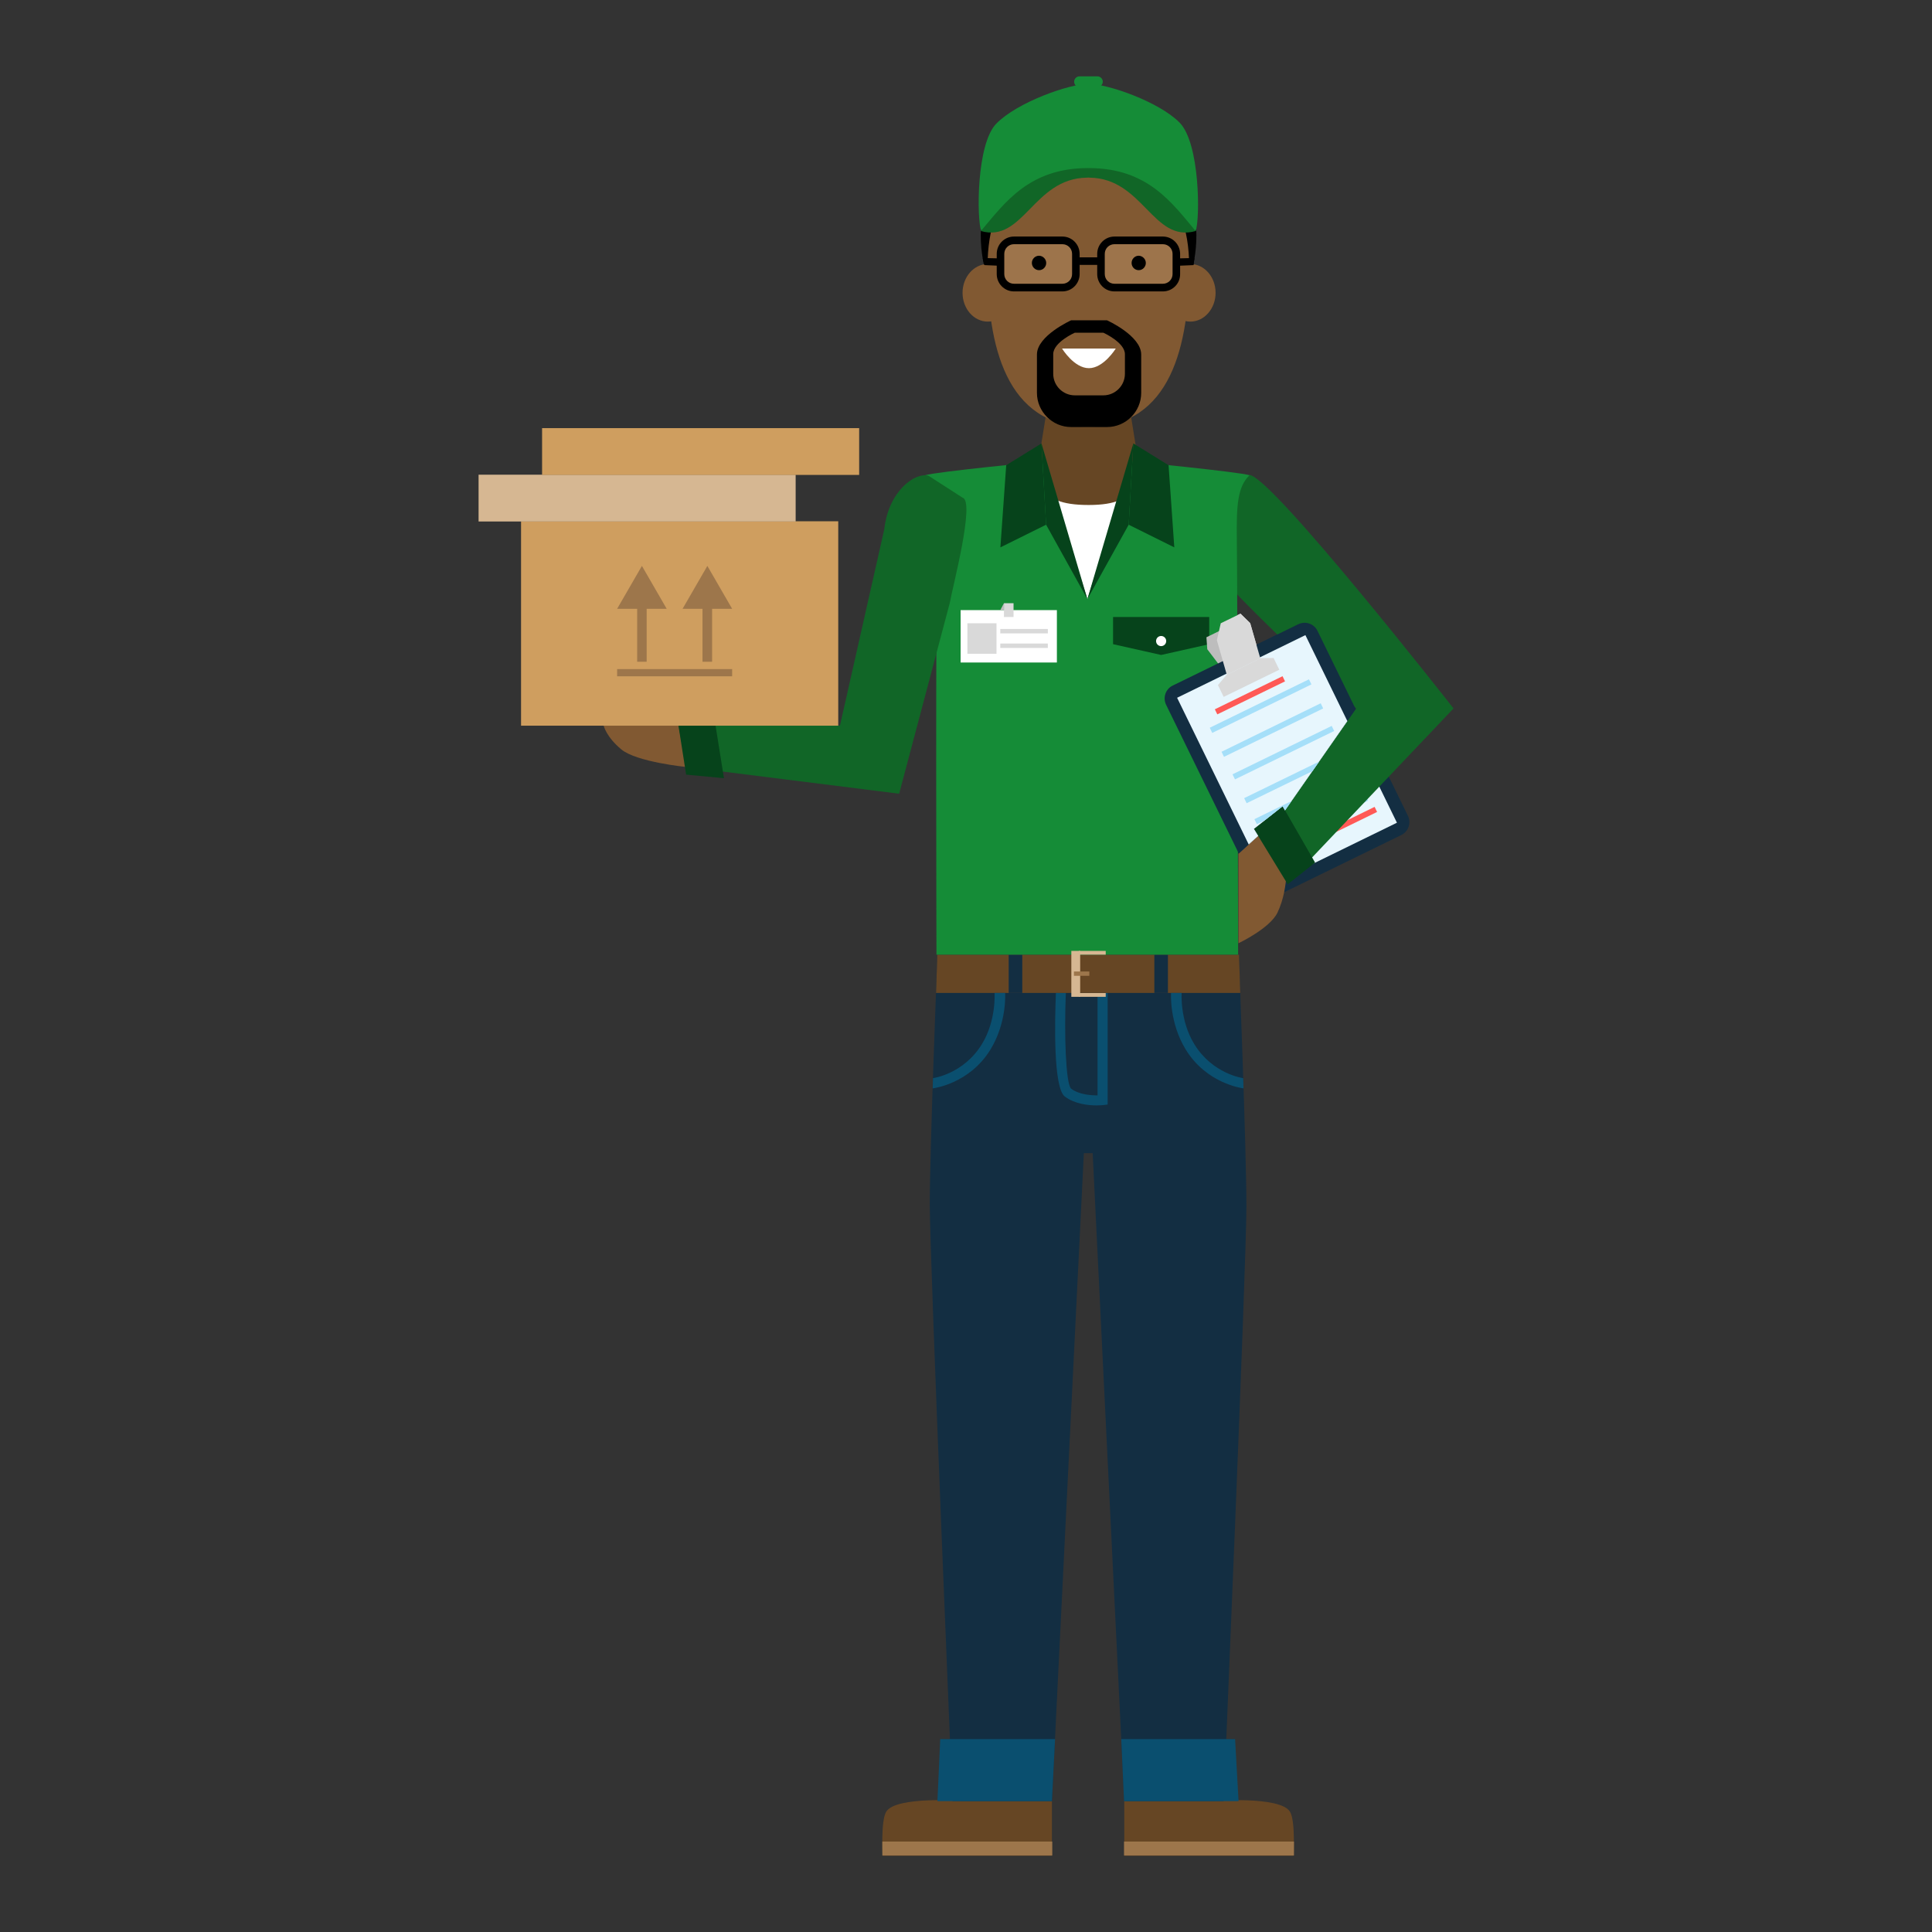 <?xml version="1.0" encoding="utf-8"?>
<!-- Generator: Adobe Illustrator 25.0.0, SVG Export Plug-In . SVG Version: 6.00 Build 0)  -->
<svg version="1.1"
	 id="Warstwa_1" text-rendering="geometricPrecision" shape-rendering="geometricPrecision" image-rendering="optimizeQuality"
	 xmlns="http://www.w3.org/2000/svg" xmlns:xlink="http://www.w3.org/1999/xlink" x="0px" y="0px" viewBox="0 0 1792 1792"
	 style="enable-background:new 0 0 1792 1792;" xml:space="preserve">
<rect x="0" y="0" width="1792" height="1792" fill="#333333" stroke="none"/>
<style type="text/css">
	.st0{fill:none;}
	.st1{fill:#BDBDBD;}
	.st2{fill:#132E42;}
	.st3{fill:#E7F6FD;}
	.st4{fill:#D9D9D9;}
	.st5{fill:#A5DFF9;}
	.st6{fill:#FF5956;}
	.st7{fill:#116627;}
	.st8{fill:#815932;}
	.st9{fill:#06431B;}
	.st10{fill:#664624;}
	.st11{fill:#9D764B;}
	.st12{fill:#FFFFFF;}
	.st13{fill:#9D744B;}
	.st14{fill:#158C37;}
	.st15{fill:#0A4F6F;}
	.st16{fill:#D6B792;}
	.st17{fill:#CF9E5F;}
</style>
<rect y="0" class="st0" width="1792" height="1792"/>
<polygon class="st1" points="1151,587.6 1137.2,582.2 1119,591.1 1119.8,602.2 1137.8,625.9 1168.8,610.8 "/>
<path class="st2" d="M1299.8,774.5l-116.5,56.9c-6.6,3.2-14.6,0.5-17.8-6.1l-83.8-171.6c-3.2-6.6-0.5-14.6,6.1-17.8l116.5-56.9
	c6.6-3.2,14.6-0.5,17.8,6.1l83.8,171.6C1309.1,763.3,1306.4,771.3,1299.8,774.5L1299.8,774.5z"/>
<polygon class="st3" points="1295.7,763.1 1176.8,821.2 1091.8,647.2 1210.8,589.1 "/>
<polygon class="st4" points="1169.5,610.4 1137.8,625.9 1129.7,635.4 1135,646.4 1186.6,621.2 1181.3,610.3 "/>
<polygon class="st4" points="1150.6,569.2 1132.3,578.1 1128.7,593.8 1137.9,625.9 1169,610.7 1159.6,578 "/>
<polygon class="st5" points="1216.4,634.8 1124.4,679.8 1122.1,675 1214.1,630.1 "/>
<polygon class="st5" points="1227.3,657.1 1135.3,702 1133,697.3 1225,652.3 "/>
<polygon class="st5" points="1237.5,678 1145.5,722.9 1143.2,718.2 1235.2,673.3 "/>
<polygon class="st5" points="1248.3,700.1 1156.3,745 1154,740.3 1246,695.4 "/>
<polygon class="st5" points="1257.8,719.6 1165.8,764.5 1163.5,759.8 1255.5,714.9 "/>
<polygon class="st5" points="1269,742.6 1177,787.5 1174.7,782.8 1266.7,737.9 "/>
<polygon class="st6" points="1191.9,632 1129.1,662.6 1126.8,657.9 1189.6,627.2 "/>
<polygon class="st6" points="1277.3,753.1 1214.5,783.8 1212.2,779.1 1275,748.4 "/>
<polygon class="st6" points="1264.8,727.6 1223.2,747.9 1220.9,743.2 1262.5,722.9 "/>
<path class="st7" d="M1182.6,764.9l18.5,47.2l147.1-155c0,0-169.6-216.6-189.5-216.6l-36.6,20.3c-4.8,1.3-4.5,59.9,28.9,94.2
	c46.3,47.5,106.9,102.1,106.9,102.1L1182.6,764.9z"/>
<path class="st8" d="M1173.1,769.7l-24.4,22.2v83c0,0,29.1-13.7,36.2-28.4c11.6-24.3,8.1-54.6,8.1-54.6L1173.1,769.7z"/>
<polygon class="st9" points="1163,768.8 1194.4,820.2 1219.8,800.1 1189.7,747.8 "/>
<path class="st10" d="M975.7,1721.3v-50.8h-81.2c0,0-63.3-5-72.5,9.9c-5.2,8.5-3.3,40.9-3.3,40.9H975.7L975.7,1721.3z"/>
<polygon class="st11" points="818.4,1721 976,1721 976,1708.1 818.4,1708.1 "/>
<path class="st10" d="M1042.8,1721.3v-50.8h81.2c0,0,63.3-5,72.5,9.9c5.2,8.5,3.3,40.9,3.3,40.9H1042.8z"/>
<polygon class="st11" points="1042.6,1721 1200.2,1721 1200.2,1708.1 1042.6,1708.1 "/>
<path class="st2" d="M869.5,885.5c0,0-7.1,179.8-7.1,231.3c0,51.5,21.1,553.8,21.1,553.8h92.2l29.6-601h8.2l29.3,601h92.2
	c0,0,21.1-498.4,21.1-551.5c0-53.1-7.1-233.6-7.1-233.6H869.5z"/>
<path class="st12" d="M1062.6,557.6H959.4V437.4c0,0,17.6,25.4,49.6,25.4c32,0,53.6-30.1,53.6-30.1V557.6z"/>
<polygon class="st10" points="1149.2,885.5 869.4,885.5 868.2,921 1150.4,921 "/>
<polygon class="st2" points="1070.7,921 1083.3,921 1083.3,885.5 1070.7,885.5 "/>
<polygon class="st2" points="935.6,921 948.2,921 948.2,885.5 935.6,885.5 "/>
<path d="M1109.7,218.2c0,63.1-44.8,114.2-100,114.2c-55.2,0-100-51.1-100-114.2c0-63,44.8-114.1,100-114.1
	C1064.9,104.1,1109.7,155.2,1109.7,218.2L1109.7,218.2z"/>
<path class="st10" d="M1009.7,468.4c52.7,0,38.3-26.2,45.9-41.5l-12-74.6h-68c0,0-9.7,57.3-12,74.8
	C969.1,443.5,957,468.4,1009.7,468.4L1009.7,468.4z"/>
<path class="st8" d="M1103,247.1c0,71.8-16.4,148.8-93.5,148.8c-77.1,0-93.5-77-93.5-148.8c0-71.8,40.6-101.8,92.2-101.8
	C1059.9,145.3,1103,175.4,1103,247.1L1103,247.1z"/>
<path class="st8" d="M939.6,271.6c0,14.7-10.5,26.7-23.4,26.7c-12.9,0-23.4-11.9-23.4-26.7c0-14.7,10.5-26.7,23.4-26.7
	C929.1,244.9,939.6,256.8,939.6,271.6z M1127.5,271.6c0,14.7-10.5,26.7-23.4,26.7c-12.9,0-23.4-11.9-23.4-26.7
	c0-14.7,10.5-26.7,23.4-26.7C1117,244.9,1127.5,256.8,1127.5,271.6z"/>
<path class="st13" d="M985.4,266.8h-44.9c-6.9,0-12.5-5.6-12.5-12.5v-18.8c0-6.9,5.6-12.5,12.5-12.5h44.9c6.9,0,12.5,5.6,12.5,12.5
	v18.8C997.9,261.2,992.3,266.8,985.4,266.8z M1078.6,266.8h-44.9c-6.9,0-12.5-5.6-12.5-12.5v-18.8c0-6.9,5.6-12.5,12.5-12.5h44.9
	c6.9,0,12.5,5.6,12.5,12.5v18.8C1091.2,261.2,1085.5,266.8,1078.6,266.8z"/>
<path d="M940.5,226.5c-5,0-9,4-9,9v18.7c0,5,4,9,9,9h44.9c5,0,9-4,9-9v-18.7c0-5-4-9-9-9H940.5z M985.4,270.3h-44.9
	c-8.8,0-16-7.2-16-16.1v-18.7c0-8.9,7.2-16.1,16-16.1h44.9c8.8,0,16,7.2,16,16.1v18.7C1001.4,263.1,994.2,270.3,985.4,270.3z
	 M1033.7,226.5c-5,0-9,4-9,9v18.7c0,5,4,9,9,9h44.9c5,0,9-4,9-9v-18.7c0-5-4-9-9-9H1033.7z M1078.6,270.3h-44.9
	c-8.9,0-16-7.2-16-16.1v-18.7c0-8.9,7.2-16.1,16-16.1h44.9c8.8,0,16,7.2,16,16.1v18.7C1094.7,263.1,1087.5,270.3,1078.6,270.3z"/>
<polygon points="1001.4,245.7 1021.2,245.7 1021.2,238.7 1001.4,238.7 "/>
<polygon points="1107.1,245.9 1090.6,246.6 1091.8,239.7 1107.9,239.3 "/>
<polygon points="913,245.9 929.5,246.6 928.3,239.7 911.5,239.3 "/>
<path d="M970.4,243.9c0,3.7-3,6.7-6.6,6.7c-3.7,0-6.7-3-6.7-6.7c0-3.7,3-6.7,6.7-6.7C967.4,237.3,970.4,240.3,970.4,243.9z
	 M1062.8,243.9c0,3.7-3,6.7-6.6,6.7c-3.7,0-6.6-3-6.6-6.7c0-3.7,3-6.7,6.6-6.7C1059.8,237.3,1062.8,240.3,1062.8,243.9z
	 M1043.4,346.7c0,11-9,20-20,20h-26.5c-11,0-20-9-20-20v-18.2c0-11,20-19.9,20-19.9h26.5c0,0,20,9,20,19.9V346.7z M1026.8,297.1
	h-33.3c0,0-31.7,14.3-31.7,31.7v35.6c0,17.4,14.3,31.7,31.7,31.7h33.3c17.4,0,31.7-14.2,31.7-31.7v-35.6
	C1058.4,311.3,1026.8,297.1,1026.8,297.1z"/>
<path class="st12" d="M1034.9,323.3c0,0-11.2,18.2-24.9,18.2c-13.8,0-24.9-18.2-24.9-18.2H1034.9z"/>
<path class="st14" d="M1009.6,160.6c45.6,0,57.6,23.8,99.4,53.9c4.2-11.4,4.1-81.8-15-100.9c-19.2-19.3-66.5-35.8-84.4-35.8
	c-17.9,0-66.3,17.1-85.6,37c-18.4,19-18.1,88.1-13.9,99.5C946.6,183.2,964,160.6,1009.6,160.6L1009.6,160.6z"/>
<path class="st7" d="M1009.9,155.9c-0.1,0-0.3,0-0.4,0.1c-0.1-0.1-0.2-0.1-0.4-0.1c-54.8,0-77.3,32.5-99.3,58.4
	c39.5,11.2,48.7-48.8,98.2-49.5c0,0,0.9,0,1.4-0.1c0.5,0.1,1.4,0.1,1.4,0.1c49.5,0.7,58.7,60.7,98.2,49.5
	C1087.2,188.4,1064.7,155.9,1009.9,155.9z"/>
<path class="st14" d="M1017.8,80.9h-16.4c-2.8,0-5.1-2.3-5.1-5.1l0,0c0-2.8,2.3-5,5.1-5h16.4c2.8,0,5.1,2.3,5.1,5l0,0
	C1022.8,78.6,1020.5,80.9,1017.8,80.9z M1159,440.8c-9.5-3.1-110-12.9-110-12.9l-40.4,127.8l-40.7-127.8c0,0-100.3,9.7-109.8,12.9
	c11.2,10.6,12.7,37.4,11.3,68.8c-1.7,38.7-0.8,375.9-0.8,375.9h279.8c0,0-0.6-346.3-1.2-385C1146.8,469.1,1147.8,451.4,1159,440.8
	L1159,440.8z"/>
<polygon class="st9" points="1008.6,555.7 966,411.3 970.3,486.7 "/>
<polygon class="st9" points="927.9,507.7 970.3,486.7 966,411.3 933.3,431.5 "/>
<polygon class="st9" points="1008.6,555.7 1051.2,411.3 1046.9,486.7 "/>
<polygon class="st9" points="1089.2,507.7 1046.9,486.7 1051.2,411.3 1083.9,431.5 "/>
<polygon class="st9" points="1121.6,597.5 1077,607.5 1032.4,597.5 1032.4,572.3 1121.6,572.3 "/>
<path class="st12" d="M1081.7,594.6c0,2.6-2.1,4.7-4.7,4.7c-2.6,0-4.7-2.1-4.7-4.7c0-2.6,2.1-4.7,4.7-4.7
	C1079.6,589.9,1081.7,592,1081.7,594.6z"/>
<polygon class="st12" points="980.3,614.5 891,614.5 891,565.9 980.3,565.9 "/>
<polygon class="st1" points="931.2,565.9 931.2,559.5 927.8,565.9 "/>
<polygon class="st4" points="931.2,572.3 940.1,572.3 940.1,559.5 931.2,559.5 "/>
<polygon class="st4" points="927.8,587.5 971.9,587.5 971.9,583.4 927.8,583.4 "/>
<polygon class="st4" points="927.8,601 971.9,601 971.9,596.9 927.8,596.9 "/>
<polygon class="st4" points="897.3,606.4 924.3,606.4 924.3,578.1 897.3,578.1 "/>
<polygon class="st15" points="872.1,1613.1 978.6,1613.1 975.7,1670.6 869.5,1670.6 "/>
<polygon class="st15" points="1040,1613.1 1145.6,1613.1 1148.8,1670.6 1042.6,1670.6 "/>
<path class="st15" d="M1153.4,1009.5c-1.4-0.2-34.3-4.4-53.7-36.2c-15-24.6-13.6-51.2-13.5-52.3h9.8c0,0.2-1.7,25.5,11.7,47.4
	c17,27.8,45.1,31.6,45.4,31.6L1153.4,1009.5z M865.1,1009.5c1.4-0.2,34.3-4.4,53.7-36.2c15-24.6,13.6-51.2,13.5-52.3h-9.8
	c0,0.2,1.7,25.5-11.7,47.4c-17,27.8-45.1,31.6-45.4,31.6L865.1,1009.5L865.1,1009.5z M1017.1,1025.3c-7.5,0-20.1-1.2-29.4-8.2
	c-10.8-8.1-9.4-70-8.3-96.1l9.2,0.1c-1.6,38.2-0.1,83.4,4.8,88.6c7.5,5.7,18.6,6.3,24.6,6.3v-94.9h9.4v103.4l-4.1,0.5
	C1023,1025,1020.6,1025.3,1017.1,1025.3L1017.1,1025.3z"/>
<polygon class="st16" points="993.7,924.6 1001.9,924.6 1001.9,882 993.7,882 "/>
<polygon class="st16" points="1000.7,924.6 1025.6,924.6 1025.6,921.1 1000.7,921.1 "/>
<polygon class="st11" points="996.1,905.1 1010.4,905.1 1010.4,901.1 996.1,901.1 "/>
<polygon class="st16" points="1000.7,885.5 1025.6,885.5 1025.6,882 1000.7,882 "/>
<polygon class="st1" points="1151,587.6 1137.2,582.2 1119,591.1 1119.8,602.2 1137.8,625.9 1168.8,610.8 "/>
<path class="st2" d="M1149,791.6l-67.4-137.9c-3.2-6.6-0.5-14.6,6.1-17.8l116.5-56.9c6.6-3.2,14.6-0.5,17.8,6.1l35.4,72.5l-8.5,12.2
	l-57.1,81.7l-2.2-3.8l-26.7,21l4,6.5L1149,791.6L1149,791.6z"/>
<polygon class="st3" points="1158.2,783.2 1091.8,647.2 1210.8,589.1 1249.7,668.8 1249,669.8 1191.9,751.6 1189.7,747.8 
	1163,768.8 1167,775.3 "/>
<polygon class="st4" points="1169.5,610.4 1137.8,625.9 1129.7,635.4 1135,646.4 1186.6,621.2 1181.3,610.3 "/>
<polygon class="st4" points="1150.6,569.2 1132.3,578.1 1128.7,593.8 1137.9,625.9 1169,610.7 1159.6,578 "/>
<polygon class="st5" points="1216.4,634.8 1124.4,679.8 1122.1,675 1214.1,630.1 "/>
<polygon class="st5" points="1227.3,657.1 1135.3,702 1133,697.3 1225,652.3 "/>
<polygon class="st5" points="1237.5,678 1145.5,722.9 1143.2,718.2 1235.2,673.3 "/>
<polygon class="st5" points="1217.3,715.3 1156.3,745 1154,740.3 1223.5,706.4 "/>
<polygon class="st5" points="1172.9,761 1165.8,764.5 1163.5,759.8 1197.9,743 1191.9,751.6 1189.7,747.8 "/>
<polygon class="st6" points="1191.9,632 1129.1,662.6 1126.8,657.9 1189.6,627.2 "/>
<path class="st7" d="M636.4,711.4l-7.1-38.4h149.8l41.1-182.1c4-36,29-53,40.9-49.7l31.7,20.4c11.9,3.2-9.5,83.8-11.8,97.5
	l-47,177.1L636.4,711.4z"/>
<path class="st8" d="M636.4,711.4c0,0-46.1-4.6-60.1-16.3c-14.1-11.7-16.4-22.1-16.4-22.1h69.5L636.4,711.4z"/>
<polygon class="st9" points="629.3,673 663.7,673 671.5,721.8 636.4,718.5 "/>
<polygon class="st17" points="483.3,673.1 777.5,673.1 777.5,483.5 483.3,483.5 "/>
<polygon class="st11" points="591,613.8 599.8,613.8 599.8,550.9 591,550.9 "/>
<polygon class="st11" points="572.4,564.7 595.4,524.9 618.4,564.7 "/>
<polygon class="st11" points="651.6,613.8 660.5,613.8 660.5,550.9 651.6,550.9 "/>
<polygon class="st11" points="633.1,564.7 656.1,524.9 679.1,564.7 "/>
<polygon class="st11" points="572.4,627.3 679.1,627.3 679.1,620.6 572.4,620.6 "/>
<polygon class="st16" points="443.9,483.7 738,483.7 738,440.3 443.9,440.3 "/>
<polygon class="st17" points="502.8,440.5 796.9,440.5 796.9,397.1 502.8,397.1 "/>
</svg>
